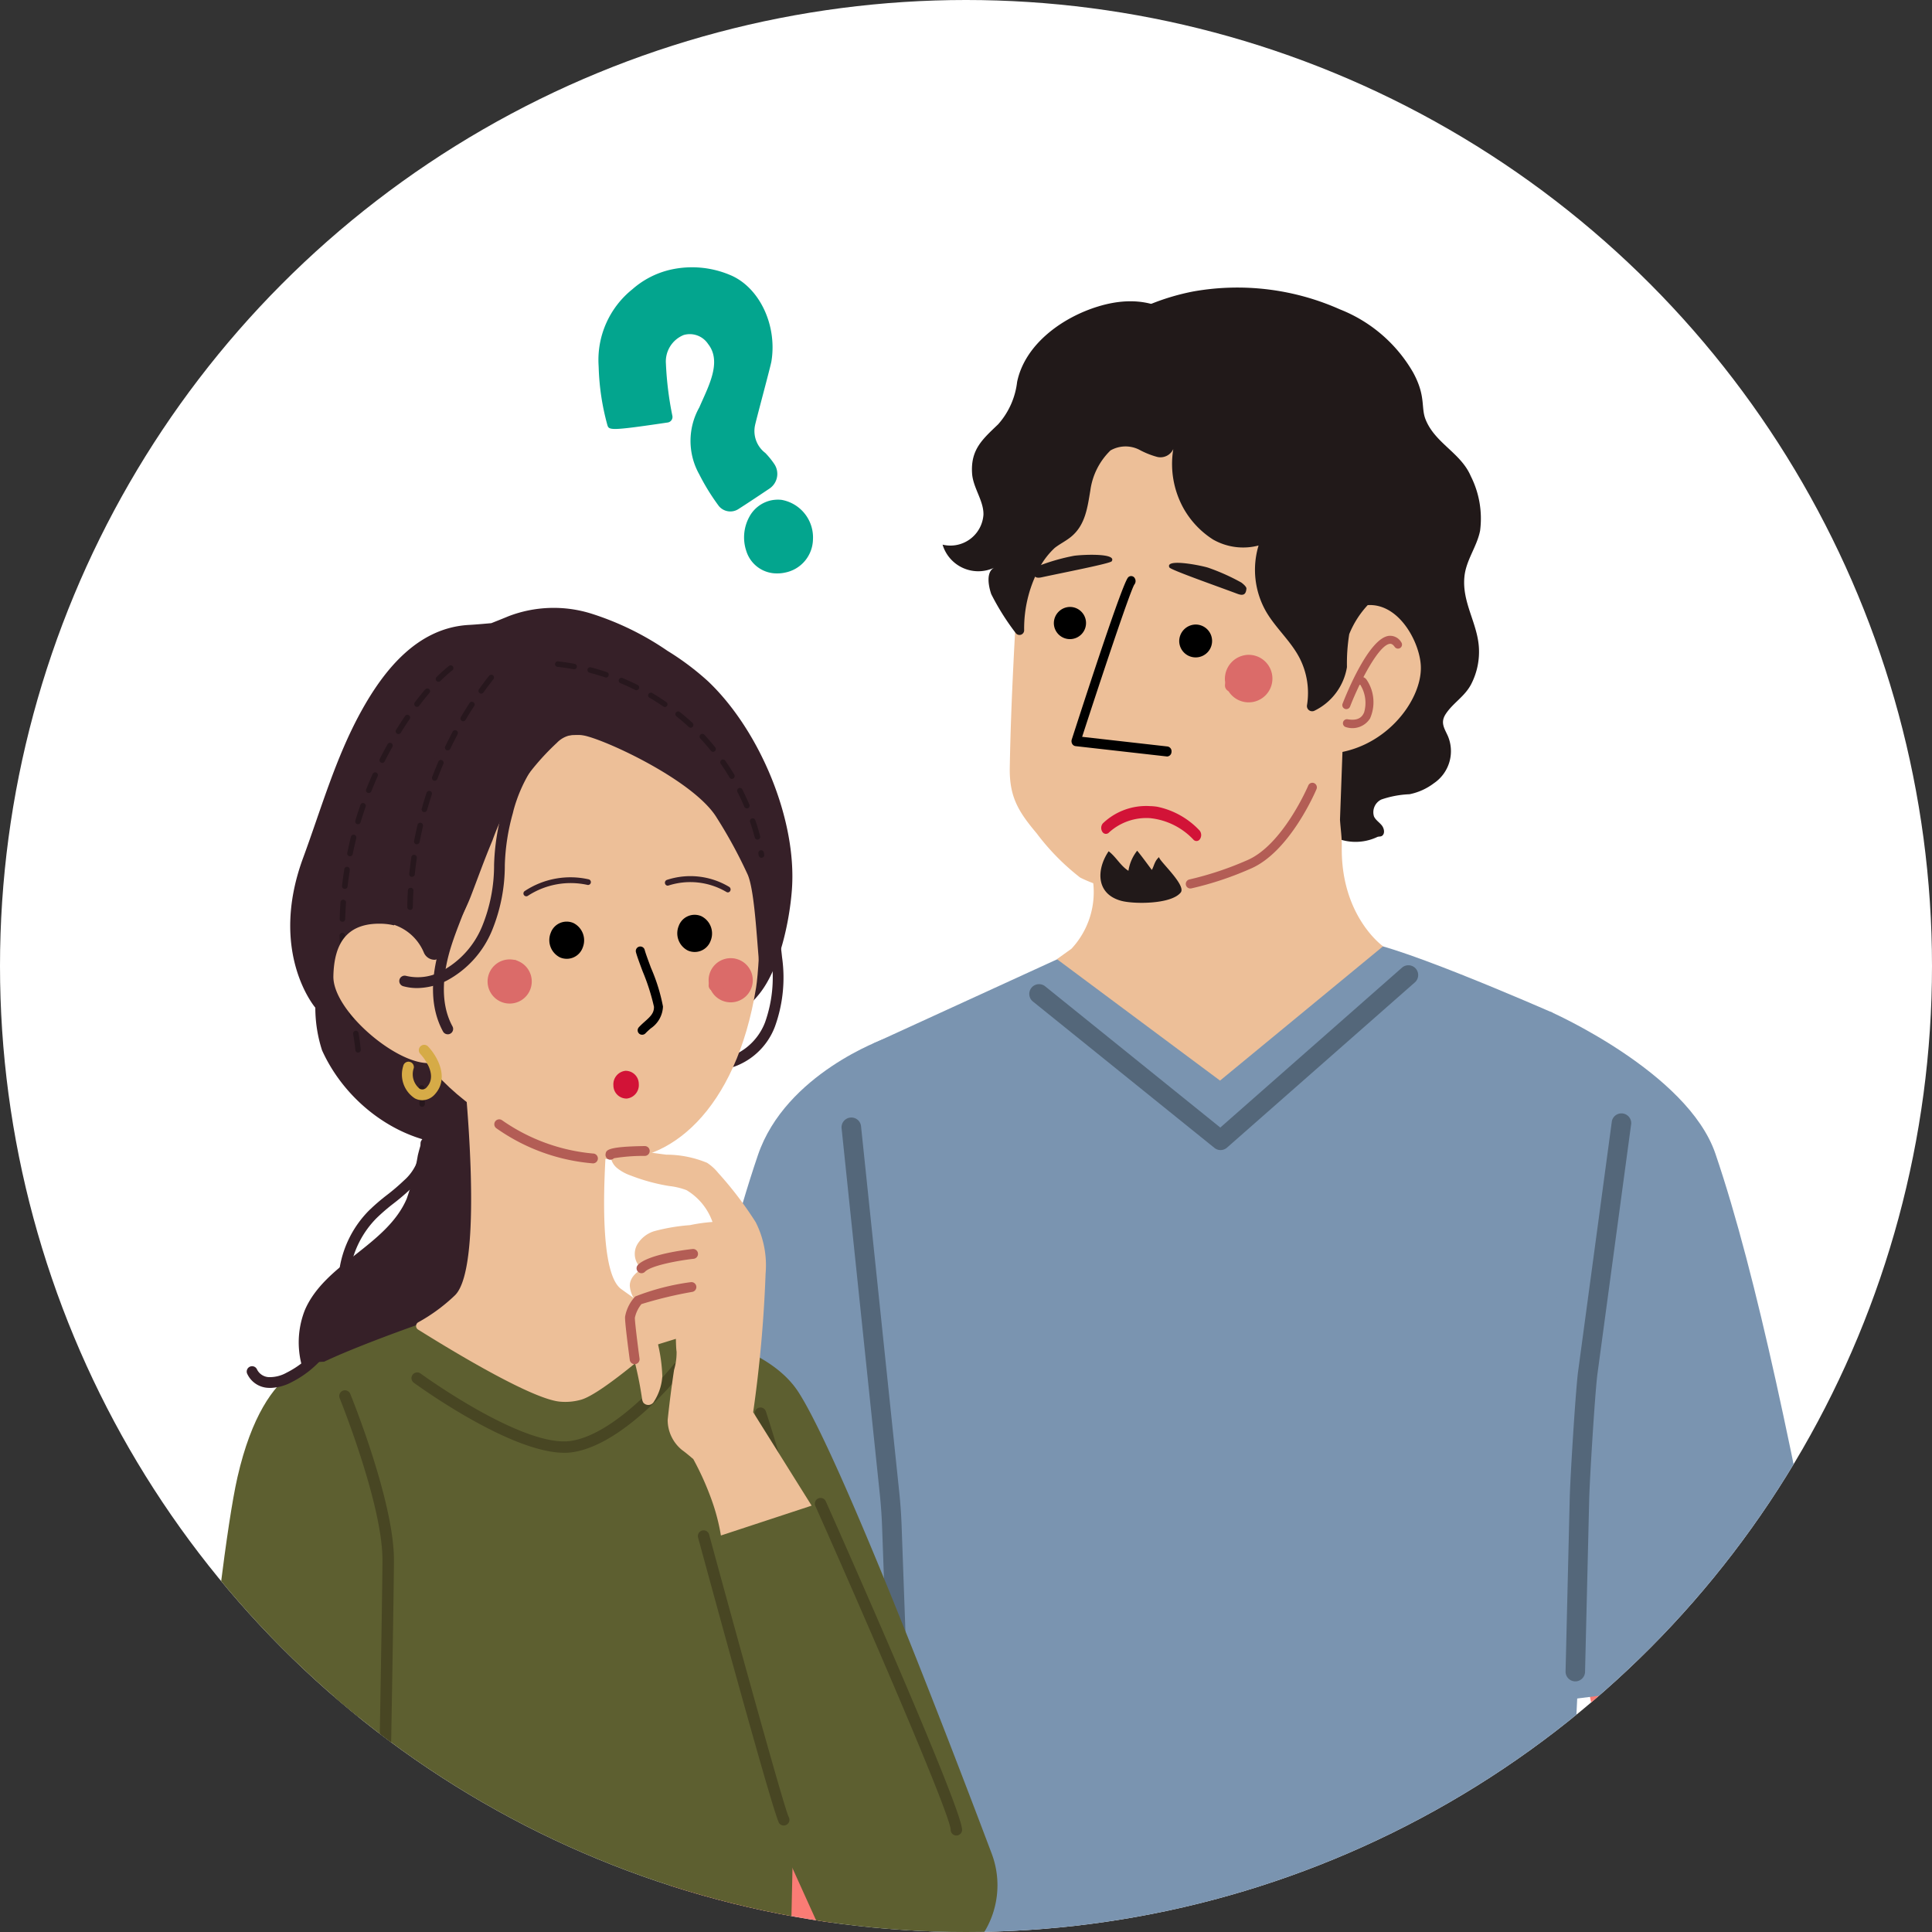 <svg xmlns="http://www.w3.org/2000/svg" xmlns:xlink="http://www.w3.org/1999/xlink" width="140" height="140" viewBox="0 0 140 140">
  <rect x="0" y="0" width="140" height="140" fill="#333333" stroke="none"/>
  <defs>
    <clipPath id="clip-path">
      <circle id="楕円形_25" data-name="楕円形 25" cx="70" cy="70" r="70" transform="translate(0 0.477)" fill="#f7f3e5"/>
    </clipPath>
  </defs>
  <g id="trouble_01" transform="translate(0 -0.477)">
    <circle id="楕円形_23" data-name="楕円形 23" cx="70" cy="70" r="70" transform="translate(0 0.477)" fill="#fff"/>
    <g id="マスクグループ_4" data-name="マスクグループ 4" clip-path="url(#clip-path)">
      <g id="グループ_4667" data-name="グループ 4667" transform="translate(-786.045 -468.309)">
        <g id="グループ_4661" data-name="グループ 4661" transform="translate(799.211 489.625)">
          <g id="グループ_4660" data-name="グループ 4660">
            <g id="グループ_4656" data-name="グループ 4656" transform="translate(33.256)">
              <g id="グループ_4655" data-name="グループ 4655">
                <path id="パス_71365" data-name="パス 71365" d="M1007.1,686.551c.925,11.194,1.6,20.143,1.6,20.143l-11.763.005-3.942-18.415Z" transform="translate(-924.21 -586.198)" fill="#fa7c75"/>
                <path id="パス_71366" data-name="パス 71366" d="M867.405,686.561c-.925,11.194-1.753,20.135-1.753,20.135l11.633-.042,4.226-18.359Z" transform="translate(-863.923 -586.203)" fill="#fa7c75"/>
                <path id="パス_71367" data-name="パス 71367" d="M931.711,518.677c-.625-2.945-2.686-5.251-4.359-7.623-.544-.77-.936-1.633-1.439-2.438a9.237,9.237,0,0,1-1.208-2.41,6.619,6.619,0,0,1-.19-1.949,9.235,9.235,0,0,1,1.105-4.232,6.464,6.464,0,0,1,3.168-2.874,16.743,16.743,0,0,1,3.058-.9,18.25,18.25,0,0,1,10.615,1.3,10.6,10.6,0,0,1,5.3,4.563c.942,1.72.562,2.521.9,3.393.682,1.745,2.562,2.43,3.285,4.133a6.814,6.814,0,0,1,.673,3.951c-.234,1.174-1.018,2.126-1.136,3.337-.18,1.841.916,3.31,1.046,5.069a5.132,5.132,0,0,1-.554,2.71c-.465.9-1.315,1.355-1.847,2.166-.4.617-.108,1.015.148,1.577a2.806,2.806,0,0,1-1,3.436,4.339,4.339,0,0,1-1.77.8,7.129,7.129,0,0,0-2.04.382,1.02,1.02,0,0,0-.535,1.229c.121.262.381.42.561.642s.252.608.016.766c-.1.064-.223.034-.33.075a3.684,3.684,0,0,1-4.014-.558c-.6-.641-.89-2.022-1.419-2.724-2.019-2.679-7.233-1.206-8.411-4.834a6.261,6.261,0,0,1,.128-3.148A14.459,14.459,0,0,0,931.711,518.677Z" transform="translate(-891.788 -495.972)" fill="#211919"/>
                <path id="パス_71368" data-name="パス 71368" d="M947.534,597.845s-2.879,56.376-3.009,61.254l-47.64-.041-2.547-65.641,14.97-6.856,20.182-.429c1.031-.706,14.1,5.041,14.1,5.041Z" transform="translate(-877.504 -538.628)" fill="#7a94b0"/>
                <path id="パス_71369" data-name="パス 71369" d="M881.78,647.236l.1-13.759s-1.768-26.5-1.859-34.114c0,0-7.139,2.514-9.151,8.417-3.051,8.947-5.776,22.57-8.5,37.1Z" transform="translate(-862.368 -544.921)" fill="#7a94b0"/>
                <path id="パス_71370" data-name="パス 71370" d="M989.371,645.41l-.831-13.7s-1.063-28.468-.972-36.079c0,0,9.939,4.377,11.952,10.28,3.051,8.947,5.806,22.672,8.531,37.2Z" transform="translate(-921.639 -543.154)" fill="#7a94b0"/>
                <path id="パス_71371" data-name="パス 71371" d="M931.746,510.305c-2.045-1.317-3.942-2.942-6.212-3.848a9.884,9.884,0,0,0-8.348.474,5.445,5.445,0,0,0-1.9,1.963,11.177,11.177,0,0,0-1.048,4.916c-.261,4.77-.589,9.537-.818,14.308-.119,2.419-.21,4.839-.253,7.26-.038,2.123.612,3.187,1.952,4.78a16.886,16.886,0,0,0,3.149,3.2,9.245,9.245,0,0,0,4.379.974,7.976,7.976,0,0,0,3.661-.943c.972-.443,1.952-.7,2.913-1.127a14.979,14.979,0,0,0,3.956-2.523c2.925-2.659,4.108-6.581,4.54-10.456.392-3.507.565-6.685.626-9.317Z" transform="translate(-886.417 -500.606)" fill="#edbf98"/>
                <path id="パス_71372" data-name="パス 71372" d="M956.583,540.512c3.385-2.607,5.759,1.4,5.855,3.559.119,2.535-2.74,6.309-7.019,6.38a2.8,2.8,0,0,1-1.1-.206Z" transform="translate(-905.902 -516.655)" fill="#edbf98"/>
                <path id="パス_71373" data-name="パス 71373" d="M935.917,513.439a8.376,8.376,0,0,0-2.566-4.247,9.439,9.439,0,0,1-1.182-1.077,9.13,9.13,0,0,1-1.245-3.441,7.02,7.02,0,0,0-2.762-4.031,4.415,4.415,0,0,0-4.654-.19,1.329,1.329,0,0,1-.481.232c-.412.062-.737-.329-1.006-.655-1.761-2.144-4.158-2.6-6.779-1.813s-5.353,2.74-5.92,5.485a5.588,5.588,0,0,1-1.374,3.068c-1.116,1.073-2.005,1.812-1.889,3.564.068,1.037.853,1.985.823,2.991a2.4,2.4,0,0,1-2.961,2.166,2.7,2.7,0,0,0,3.779,1.651c-.631.28-.479,1.264-.254,1.932a17.763,17.763,0,0,0,1.776,2.824.338.338,0,0,0,.61-.19,9.256,9.256,0,0,1,1.278-4.838,5.606,5.606,0,0,1,.938-1.143c.385-.3.834-.511,1.208-.826,1.012-.848,1.164-2.1,1.372-3.336a4.97,4.97,0,0,1,1.459-2.9,2.2,2.2,0,0,1,2.077-.058,6.052,6.052,0,0,0,1.309.527,1.022,1.022,0,0,0,1.167-.573,6.628,6.628,0,0,0,.729,4.276,6.4,6.4,0,0,0,2.15,2.282,4.4,4.4,0,0,0,3.3.434,6.1,6.1,0,0,0,.517,4.741c.693,1.218,1.8,2.154,2.448,3.4a5.546,5.546,0,0,1,.545,3.426.378.378,0,0,0,.551.4,4.284,4.284,0,0,0,2.343-3.155,13.37,13.37,0,0,1,.166-2.391,6.855,6.855,0,0,1,1.365-2.13,7.533,7.533,0,0,0,1.111-2.665A6.762,6.762,0,0,0,935.917,513.439Z" transform="translate(-882.04 -496.863)" fill="#211919"/>
                <path id="パス_71374" data-name="パス 71374" d="M921.892,562.106l.387,5.18v.015a6.018,6.018,0,0,1-1.568,4.838l-1.053.755,11.819,8.8,11.813-9.732s-3.075-2.166-2.991-7.232c.01-.669-.087-1.27-.13-1.939l.26-7.128Z" transform="translate(-889.49 -524.229)" fill="#edbf98"/>
                <path id="パス_71375" data-name="パス 71375" d="M942.775,548.313a1.722,1.722,0,1,0,1.7-1.8A1.742,1.742,0,0,0,942.775,548.313Z" transform="translate(-900.435 -519.901)" fill="#db6b69"/>
                <path id="パス_71376" data-name="パス 71376" d="M944.726,549.89a.319.319,0,0,0,.225-.093c.272-.264,1.144-1.161.944-1.618a.548.548,0,0,0-.321-.3c-.388-.143-.968.076-1.724.449l-.118.057-.079.037c.013-.021.029-.041.044-.063l.107-.156c.2-.3.618-.914.916-.9a.338.338,0,0,0,.015-.676c-.64-.006-1.142.71-1.47,1.187l-.1.148c-.265.374-.53.8-.284,1.108s.708.13,1.124-.064c.029-.014.076-.038.133-.064a4.9,4.9,0,0,1,1.015-.411,7.009,7.009,0,0,1-.654.777.345.345,0,0,0-.014.479A.325.325,0,0,0,944.726,549.89Z" transform="translate(-900.439 -519.953)" fill="#db6b69"/>
                <path id="パス_71377" data-name="パス 71377" d="M937.751,571.773l.02,0a23.332,23.332,0,0,0,4.258-1.407c2.865-1.174,4.755-5.6,4.834-5.787a.336.336,0,0,0-.169-.437.321.321,0,0,0-.427.173c-.018.044-1.864,4.362-4.478,5.434a23.428,23.428,0,0,1-4.128,1.37.331.331,0,0,0-.264.383A.326.326,0,0,0,937.751,571.773Z" transform="translate(-897.887 -528.231)" fill="#b35d55"/>
                <path id="パス_71378" data-name="パス 71378" d="M929.912,573.923c-.178.137,1.986,2.025,1.553,2.573-.682.862-3.385.85-4.3.607-1.871-.5-1.806-2.3-.924-3.594.543.409.849,1.044,1.435,1.416a3.081,3.081,0,0,1,.633-1.457c.368.445.715.934,1.062,1.393C929.541,574.566,929.576,574.183,929.912,573.923Z" transform="translate(-892.327 -532.662)" fill="#211919"/>
                <path id="パス_71379" data-name="パス 71379" d="M919.235,541.125a1.166,1.166,0,1,0,1.165-1.2A1.181,1.181,0,0,0,919.235,541.125Z" transform="translate(-889.291 -516.783)"/>
                <path id="パス_71380" data-name="パス 71380" d="M936.487,543.565a1.191,1.191,0,1,0,1.19-1.223A1.207,1.207,0,0,0,936.487,543.565Z" transform="translate(-897.458 -517.925)"/>
                <path id="パス_71381" data-name="パス 71381" d="M928.591,548.753a.337.337,0,0,0,.321-.326.35.35,0,0,0-.289-.4l-6.186-.7c1.351-4.167,3.45-10.473,3.778-11.028a.4.4,0,0,0,.037-.463.3.3,0,0,0-.451-.092c-.1.079-.412.316-4.115,11.774a.4.4,0,0,0,.029.316.324.324,0,0,0,.242.167l6.6.747Z" transform="translate(-890.443 -514.773)"/>
                <path id="パス_71382" data-name="パス 71382" d="M935.109,534.185c-.328-.654,2.134-.18,2.779.008a15.117,15.117,0,0,1,2.436,1.088c.379.285.367.42.367.42-.026.448-.229.552-.64.4C938.537,535.533,935.2,534.363,935.109,534.185Z" transform="translate(-896.792 -513.905)" fill="#211919"/>
                <path id="パス_71383" data-name="パス 71383" d="M922.1,533.217c.4-.6-2.065-.489-2.721-.4a14.639,14.639,0,0,0-2.524.716c-.408.225-.413.361-.413.361-.033.445.154.577.575.485C918.568,534.044,921.989,533.38,922.1,533.217Z" transform="translate(-887.965 -513.383)" fill="#211919"/>
                <path id="パス_71384" data-name="パス 71384" d="M929.738,602.61a.7.7,0,0,1-.444-.157l-13.127-10.585a.708.708,0,1,1,.889-1.1l12.662,10.211,13.182-11.6a.709.709,0,0,1,.936,1.064l-13.63,11.989A.71.71,0,0,1,929.738,602.61Z" transform="translate(-887.713 -540.111)" fill="#54677a"/>
                <path id="パス_71385" data-name="パス 71385" d="M990.361,650.725h-.017a.708.708,0,0,1-.691-.725l.3-12.5c.036-1.52.41-7.61.6-9.173l2.457-18.207a.709.709,0,0,1,1.4.19l-2.456,18.2c-.18,1.484-.554,7.566-.589,9.026l-.3,12.5A.708.708,0,0,1,990.361,650.725Z" transform="translate(-922.628 -549.725)" fill="#54677a"/>
                <path id="パス_71386" data-name="パス 71386" d="M894.037,650.863a.708.708,0,0,1-.708-.682l-.373-10.321c-.028-.795-.085-1.6-.167-2.394l-2.768-26.5a.708.708,0,0,1,.631-.778.7.7,0,0,1,.778.631l2.768,26.5c.086.826.145,1.664.174,2.49l.373,10.32a.709.709,0,0,1-.682.734Z" transform="translate(-875.458 -550.042)" fill="#54677a"/>
              </g>
              <path id="パス_71387" data-name="パス 71387" d="M959.161,549.2a.259.259,0,0,1-.044-.013.291.291,0,0,1-.165-.377c.308-.789,1.915-4.737,3.349-4.912a.932.932,0,0,1,.9.46.291.291,0,1,1-.475.336c-.17-.241-.3-.224-.355-.218-.8.1-2.164,2.717-2.877,4.546A.291.291,0,0,1,959.161,549.2Z" transform="translate(-908.085 -518.66)" fill="#b35d55"/>
              <path id="パス_71388" data-name="パス 71388" d="M959.245,553.173a.291.291,0,0,1,.112-.571c.636.108,1.029-.062,1.2-.521a2.475,2.475,0,0,0-.285-1.981.291.291,0,0,1-.094-.57.52.52,0,0,1,.578.242,2.916,2.916,0,0,1,.225,2.769,1.514,1.514,0,0,1-1.725.636Z" transform="translate(-908.124 -521.319)" fill="#b35d55"/>
              <path id="パス_71389" data-name="パス 71389" d="M1019.271,673.929l-5.968.942.628,3.612,5.968-.942Z" transform="translate(-933.826 -580.223)" fill="#211919"/>
            </g>
            <g id="グループ_4659" data-name="グループ 4659" transform="translate(0 23.212)">
              <path id="パス_71390" data-name="パス 71390" d="M872.848,585.784a.389.389,0,0,1-.027-.777,4.25,4.25,0,0,0,3.339-2.679,9.74,9.74,0,0,0,.458-4.665,24,24,0,0,0-1.959-7.368c-.07-.157-.142-.315-.215-.474a8.2,8.2,0,0,1-1.01-3.536.39.39,0,0,1,.389-.381h.008a.39.39,0,0,1,.381.4,7.618,7.618,0,0,0,.939,3.2c.073.161.146.321.218.48a24.794,24.794,0,0,1,2.023,7.607,10.456,10.456,0,0,1-.516,5.046,4.94,4.94,0,0,1-4,3.151Z" transform="translate(-833.889 -552.292)" fill="#362028"/>
              <path id="パス_71391" data-name="パス 71391" d="M826.194,630.8a6.155,6.155,0,0,1-3.24.761,7.47,7.47,0,0,1-2.145-.475,8.76,8.76,0,0,1-4.555-3.606,6.381,6.381,0,0,1-.5-5.684c1.456-3.382,5.92-4.676,7.377-8.058a18.938,18.938,0,0,0,.806-3.141,13.244,13.244,0,0,1,.928-2.624c.614-1.286,1.626-2.589,3.045-2.716,1.7-.152,2.507,1.48,3.225,2.722a5.641,5.641,0,0,1,.736,4.727c-.323.919-.9,1.731-1.251,2.638a11.677,11.677,0,0,0-.614,3.31,12.216,12.216,0,0,0,.1,3.847,8.105,8.105,0,0,1-1.794,6.562A7.123,7.123,0,0,1,826.194,630.8Z" transform="translate(-806.828 -570.916)" fill="#362028"/>
              <g id="グループ_4658" data-name="グループ 4658">
                <g id="グループ_4657" data-name="グループ 4657">
                  <path id="パス_71392" data-name="パス 71392" d="M869.052,640.032s5.447.845,7.6,4.179c3.049,4.726,10.989,25.447,14.005,33.443a6.5,6.5,0,0,1-.707,5.947l-1.139,1.676-9.589.055s-10.832-23.836-10.832-24.31S869.052,640.032,869.052,640.032Z" transform="translate(-831.961 -587.386)" fill="#5d5f30"/>
                  <path id="パス_71393" data-name="パス 71393" d="M842.493,638.694s3.324.949,3.324,1.234c0,1.045,5.983,16.905,5.888,19.565s-.57,25.073-.57,25.073l-33.431-.095s.765-33.652.285-35.33a37.7,37.7,0,0,0-2.28-6.743c-.392-.783,8.833-3.989,8.833-3.989Z" transform="translate(-807.016 -586.618)" fill="#5d5f30"/>
                  <path id="パス_71394" data-name="パス 71394" d="M837.808,574.8q2.16-1.38,4.406-2.619c2.078-1.147,4.4-2.265,5.923-4.151,1.472-1.823,2.189-5.229,2.365-7.533.391-5.108-2.352-11.591-6.067-15.12a19.505,19.505,0,0,0-2.95-2.215,20.849,20.849,0,0,0-5.5-2.69,9.143,9.143,0,0,0-6.021.186c-.411.174-1.241.5-1.241.5s-1.073.1-1.613.128c-3.73.2-6.166,3.26-7.832,6.287-1.837,3.338-2.882,7.033-4.195,10.6-2.528,6.866.886,10.849.886,10.849a10.081,10.081,0,0,0,.488,3.089c2.208,4.9,8.025,8.309,13.26,6.236.763-.3,1.48-.728,2.265-.971.7-.216,1.44-.164,2.127-.389A17.784,17.784,0,0,0,837.808,574.8Z" transform="translate(-806.286 -540.053)" fill="#362028"/>
                  <path id="パス_71395" data-name="パス 71395" d="M822.282,576.018a.2.2,0,0,1-.2-.179c-.035-.362-.085-.743-.16-1.171v-.031a.192.192,0,0,1,.163-.2.2.2,0,0,1,.23.156l0,0v.02c.074.432.124.82.159,1.182a.188.188,0,0,1-.043.144.194.194,0,0,1-.136.074Zm-.381-2.361a.2.2,0,0,1-.2-.16c-.027-.14-.054-.276-.085-.416-.051-.252-.1-.506-.152-.758a.118.118,0,0,1,0-.038.2.2,0,0,1,.393-.039c.055.268.109.54.167.8.023.125.046.245.074.366a.205.205,0,0,1-.155.237A.123.123,0,0,1,821.9,573.657Zm-.451-2.35h0a.2.2,0,0,1-.2-.171c-.062-.393-.116-.8-.159-1.194v-.019a.189.189,0,0,1,.175-.2.2.2,0,0,1,.222.175c.043.393.093.786.155,1.178a.2.2,0,0,1-.167.225A.071.071,0,0,1,821.449,571.308Zm-.264-2.38a.2.2,0,0,1-.2-.187c-.023-.4-.043-.809-.047-1.2a.2.2,0,0,1,.055-.144.191.191,0,0,1,.14-.058h0a.2.2,0,0,1,.2.194c.008.389.023.789.051,1.186a.211.211,0,0,1-.051.144.209.209,0,0,1-.136.066Zm-.043-2.392h-.007a.187.187,0,0,1-.136-.062.212.212,0,0,1-.054-.14c.012-.4.031-.805.058-1.205a.2.2,0,0,1,.4.019v.007c-.027.4-.047.8-.058,1.186A.2.2,0,0,1,821.142,566.536Zm.171-2.384a.053.053,0,0,1-.023,0,.2.2,0,0,1-.175-.218c.047-.4.1-.8.163-1.194a.2.2,0,0,1,.4.031.086.086,0,0,1,0,.031c-.062.389-.117.786-.159,1.175A.2.2,0,0,1,821.313,564.152Zm.378-2.365a.126.126,0,0,1-.039,0,.185.185,0,0,1-.129-.086.2.2,0,0,1-.027-.147c.077-.389.167-.786.264-1.175a.2.2,0,0,1,.245-.144.193.193,0,0,1,.148.191.251.251,0,0,1,0,.051c-.1.377-.183.766-.265,1.155A.2.2,0,0,1,821.691,561.788Zm.579-2.318a.215.215,0,0,1-.054-.008.2.2,0,0,1-.136-.248c.116-.389.241-.774.369-1.147a.2.2,0,0,1,.253-.124.207.207,0,0,1,.136.186.209.209,0,0,1-.012.066c-.128.373-.253.755-.366,1.132A.2.2,0,0,1,822.27,559.47Zm.782-2.263a.239.239,0,0,1-.074-.012.186.186,0,0,1-.109-.108.183.183,0,0,1,0-.152c.152-.377.307-.751.466-1.108l0,0a.2.2,0,0,1,.261-.1.2.2,0,0,1,.121.183.179.179,0,0,1-.02.078c-.16.362-.315.731-.459,1.1A.2.2,0,0,1,823.052,557.206Zm.976-2.182a.18.18,0,0,1-.089-.024.2.2,0,0,1-.1-.113.213.213,0,0,1,.012-.155c.183-.358.37-.716.568-1.062a.2.2,0,0,1,.268-.078.185.185,0,0,1,.1.175.217.217,0,0,1-.023.1c-.191.338-.378.692-.557,1.046A.2.2,0,0,1,824.028,555.025Zm1.166-2.089a.205.205,0,0,1-.1-.031.2.2,0,0,1-.062-.272c.206-.334.428-.673.657-1.011l0,0a.2.2,0,0,1,.362.117.186.186,0,0,1-.035.113c-.225.327-.443.661-.65,1A.2.2,0,0,1,825.194,552.936Zm1.354-1.971a.2.2,0,0,1-.121-.043.2.2,0,0,1-.039-.28l.054-.07c.245-.319.474-.607.7-.871a.206.206,0,0,1,.284-.023.194.194,0,0,1,.019.28c-.222.264-.447.544-.684.856l-.054.07A.2.2,0,0,1,826.548,550.965Zm1.556-1.817a.217.217,0,0,1-.14-.058.2.2,0,0,1-.058-.144.2.2,0,0,1,.058-.14,10.918,10.918,0,0,1,.906-.812s0,0,0,0a.206.206,0,0,1,.276.035.2.2,0,0,1-.031.28,11.16,11.16,0,0,0-.875.786A.2.2,0,0,1,828.1,549.148Z" transform="translate(-809.498 -543.792)" fill="#27171d"/>
                  <path id="パス_71396" data-name="パス 71396" d="M843.412,627.1a4.2,4.2,0,0,1-1.531.137c-2.263-.22-8.912-4.378-10.267-5.22a.309.309,0,0,1-.007-.521,12.728,12.728,0,0,0,2.667-1.955c2.247-2.155.6-16.827.6-16.827l5.8.92v.027l0-.027,5.013.318s-1.7,13.446.648,15.131c2.142,1.536,3.224,2.3,3.675,2.611a.3.3,0,0,1,.058.438C849.177,622.917,844.934,626.685,843.412,627.1Z" transform="translate(-814.482 -569.72)" fill="#edbf98"/>
                  <path id="パス_71397" data-name="パス 71397" d="M809.586,643.806s-4.284-.614-6.335,8.361c-1.52,6.648-4.04,34.856-4.04,34.856h11.828l1.8-32.2Z" transform="translate(-799.211 -589.169)" fill="#5d5f30"/>
                  <path id="パス_71398" data-name="パス 71398" d="M827.9,573.954c-.169,7.483,7.9,13.382,15.533,14.3,4.648.561,9.54-3.51,10.983-12.405.3-1.823.573-9.737,0-11.434-1.752-5.186-6.881-6.744-12.672-6.873C834.062,557.365,828.068,566.467,827.9,573.954Z" transform="translate(-812.793 -548.332)" fill="#edbf98"/>
                  <path id="パス_71399" data-name="パス 71399" d="M820.085,587.311c-.056,2.432,4.369,6.242,6.805,6.3s.911-3.163.965-5.6a4.4,4.4,0,0,0-4.306-4.5C821.113,583.456,820.138,584.868,820.085,587.311Z" transform="translate(-809.093 -560.627)" fill="#edbf98"/>
                  <path id="パス_71400" data-name="パス 71400" d="M826.917,561.468c-.065.179-.136.355-.215.527a4.039,4.039,0,0,0-.6,2.437,1.508,1.508,0,0,0,.471,1.056,2.324,2.324,0,0,0,.734.307,3.568,3.568,0,0,1,2.179,2.031.851.851,0,0,0,.794.509c.36-.052.566-.427.716-.758.6-1.325,1.373-2.509,1.893-3.861s1-2.7,1.56-4.025a17.88,17.88,0,0,1,4.669-7.077,1.9,1.9,0,0,1,1.683-.568c1.072-.019,8.21,3.17,9.916,6.015a34.393,34.393,0,0,1,2.237,4.118c.554,1.311.685,5.565.891,7.01.092-.048.689-3.018.771-3.079a4.56,4.56,0,0,0,1.374-2.994c.834-5.921-3.57-11.371-7.993-14.772-1.98-1.523-4.436-2.786-6.89-2.314a6.951,6.951,0,0,1-1.075.186c-.342.011-.682-.061-1.025-.068-1.565-.036-2.937,1.339-4.227,2.073-1.6.912-2.539,2.736-3.571,4.2a29.335,29.335,0,0,0-3.47,6.319C827.408,559.622,827.237,560.584,826.917,561.468Z" transform="translate(-811.932 -542.836)" fill="#362028"/>
                  <path id="パス_71401" data-name="パス 71401" d="M867.516,583.1a1.4,1.4,0,0,0,.672,1.773,1.228,1.228,0,0,0,1.648-.721,1.4,1.4,0,0,0-.68-1.772A1.225,1.225,0,0,0,867.516,583.1Z" transform="translate(-831.503 -560.042)"/>
                  <path id="パス_71402" data-name="パス 71402" d="M849.906,584.04a1.4,1.4,0,0,0,.674,1.773,1.229,1.229,0,0,0,1.649-.721,1.4,1.4,0,0,0-.681-1.772A1.227,1.227,0,0,0,849.906,584.04Z" transform="translate(-823.166 -560.487)"/>
                  <path id="パス_71403" data-name="パス 71403" d="M862.168,593.047a.324.324,0,0,0,.237-.1c.119-.125.25-.243.38-.357a2,2,0,0,0,.891-1.589,13.126,13.126,0,0,0-.864-2.786c-.207-.554-.4-1.078-.46-1.309a.327.327,0,1,0-.634.16c.066.265.258.781.48,1.378a15.363,15.363,0,0,1,.825,2.575c.011.449-.235.692-.674,1.082-.139.123-.281.251-.418.4a.325.325,0,0,0,.013.462A.32.32,0,0,0,862.168,593.047Z" transform="translate(-828.8 -562.117)"/>
                  <path id="パス_71404" data-name="パス 71404" d="M841.308,590.018a1.6,1.6,0,1,0,1.6-1.594A1.6,1.6,0,0,0,841.308,590.018Z" transform="translate(-819.141 -562.953)" fill="#db6b69"/>
                  <path id="パス_71405" data-name="パス 71405" d="M871.724,589.849a1.6,1.6,0,1,0,1.6-1.594A1.6,1.6,0,0,0,871.724,589.849Z" transform="translate(-833.541 -562.873)" fill="#db6b69"/>
                  <path id="パス_71406" data-name="パス 71406" d="M843.35,591.474a.3.3,0,0,0,.207-.082c.408-.378,1.062-1.069.893-1.45a.5.5,0,0,0-.293-.271,2.448,2.448,0,0,0-1.613.386l-.1.046-.073.032.04-.056c.033-.042.068-.09.106-.142.19-.262.6-.814.859-.8a.308.308,0,0,0,.316-.295.3.3,0,0,0-.294-.316h-.028c-.582,0-1.043.63-1.349,1.05-.036.049-.067.094-.1.134-.251.334-.5.712-.279.995s.656.126,1.043-.041l.115-.053a4.575,4.575,0,0,1,.958-.362,6.8,6.8,0,0,1-.619.7.3.3,0,0,0,.208.529Z" transform="translate(-819.26 -563.002)" fill="#db6b69"/>
                  <path id="パス_71407" data-name="パス 71407" d="M873.511,591.3a.306.306,0,0,0,.208-.081c.255-.235,1.076-1.035.9-1.45a.5.5,0,0,0-.294-.273c-.36-.135-.9.056-1.61.385l-.1.047-.07.029.04-.054.1-.138c.188-.262.584-.8.855-.8h.017a.306.306,0,0,0,.011-.612c-.6-.021-1.067.627-1.378,1.055l-.1.13c-.252.333-.5.711-.28.995s.655.127,1.041-.041l.117-.053a4.554,4.554,0,0,1,.956-.36,6.22,6.22,0,0,1-.617.693.306.306,0,0,0-.019.432A.3.3,0,0,0,873.511,591.3Z" transform="translate(-833.54 -562.921)" fill="#db6b69"/>
                  <path id="パス_71408" data-name="パス 71408" d="M846.463,578.483a.207.207,0,0,1-.136-.375,6,6,0,0,1,4.637-.854.207.207,0,1,1-.105.4,5.675,5.675,0,0,0-4.293.792A.216.216,0,0,1,846.463,578.483Z" transform="translate(-821.476 -557.586)" fill="#362028"/>
                  <path id="パス_71409" data-name="パス 71409" d="M865.869,577.65a.2.2,0,0,1-.147-.14.216.216,0,0,1,.124-.27,5.46,5.46,0,0,1,4.528.508.221.221,0,0,1,.067.292.192.192,0,0,1-.274.072,5.159,5.159,0,0,0-4.191-.469A.189.189,0,0,1,865.869,577.65Z" transform="translate(-830.694 -557.528)" fill="#362028"/>
                  <path id="パス_71410" data-name="パス 71410" d="M849.377,613.625a14.119,14.119,0,0,1-6.982-2.534.356.356,0,0,1,.385-.6,13.627,13.627,0,0,0,6.6,2.42.357.357,0,0,1,0,.714Z" transform="translate(-819.578 -573.374)" fill="#b35d55"/>
                  <path id="パス_71411" data-name="パス 71411" d="M823.96,688.915h-.008a.414.414,0,0,1-.406-.421c0-.256.475-25.658.475-28.485,0-4.049-3.072-11.64-3.1-11.716a.414.414,0,1,1,.767-.312c.129.317,3.165,7.816,3.165,12.028,0,2.834-.47,28.243-.475,28.5A.414.414,0,0,1,823.96,688.915Z" transform="translate(-809.473 -591.027)" fill="#484623"/>
                  <path id="パス_71412" data-name="パス 71412" d="M881.2,676.9a.413.413,0,0,1-.413-.407c-.043-2.807.079-6.395.178-9.278.063-1.836.113-3.287.1-3.93-.092-3.883-2.951-12.587-2.98-12.674a.414.414,0,0,1,.786-.259c.119.362,2.927,8.91,3.022,12.914.016.668-.034,2.128-.1,3.978-.1,2.874-.221,6.45-.177,9.236a.414.414,0,0,1-.408.42Z" transform="translate(-836.542 -592.138)" fill="#484623"/>
                  <path id="パス_71413" data-name="パス 71413" d="M830.459,566.3a.2.2,0,0,1-.144-.063.193.193,0,0,1-.055-.14c0-.4.02-.8.043-1.206a.2.2,0,0,1,.4.012v.012c-.023.409-.039.809-.043,1.186A.2.2,0,0,1,830.459,566.3Zm.14-2.392h-.023a.2.2,0,0,1-.175-.218c.043-.412.094-.813.148-1.2a.2.2,0,0,1,.4.031v.027c-.058.4-.109.789-.147,1.178A.2.2,0,0,1,830.6,563.9Zm.346-2.365a.1.1,0,0,1-.035,0,.2.2,0,0,1-.16-.233c.078-.4.163-.8.253-1.178v0a.2.2,0,0,1,.393.046c0,.016,0,.035,0,.051l0,.008c-.089.377-.171.766-.245,1.151A.2.2,0,0,1,830.945,561.54Zm.552-2.33a.128.128,0,0,1-.054-.008.19.19,0,0,1-.121-.093.206.206,0,0,1-.016-.152c.109-.385.226-.77.35-1.147v0a.2.2,0,0,1,.253-.129.2.2,0,0,1,.136.194.319.319,0,0,1-.007.058c-.125.37-.241.75-.35,1.136A.2.2,0,0,1,831.5,559.211Zm.747-2.272a.231.231,0,0,1-.07-.011.2.2,0,0,1-.109-.105.205.205,0,0,1-.007-.152c.144-.378.3-.751.451-1.12a.2.2,0,0,1,.261-.1.2.2,0,0,1,.121.186.169.169,0,0,1-.015.074q-.234.549-.443,1.1A.2.2,0,0,1,832.244,556.939Zm.941-2.2a.16.16,0,0,1-.085-.019.193.193,0,0,1-.1-.113.186.186,0,0,1,.008-.152c.167-.35.35-.712.54-1.073a.205.205,0,0,1,.272-.086.2.2,0,0,1,.105.175.229.229,0,0,1-.02.089s0,0,0,.008,0,0,0,.008c-.186.35-.365.7-.533,1.05A.193.193,0,0,1,833.185,554.738Zm1.124-2.108a.191.191,0,0,1-.1-.031.2.2,0,0,1-.07-.272c.2-.342.416-.685.634-1.023a.2.2,0,0,1,.276-.058.2.2,0,0,1,.093.163.2.2,0,0,1-.035.113c-.21.323-.42.665-.626,1.007A.2.2,0,0,1,834.309,552.63Zm1.307-2.007a.183.183,0,0,1-.117-.039.192.192,0,0,1-.082-.128.2.2,0,0,1,.035-.147c.234-.327.479-.654.724-.965a.2.2,0,1,1,.315.245c-.245.315-.486.634-.715.953A.2.2,0,0,1,835.616,550.623Z" transform="translate(-813.911 -544.416)" fill="#27171d"/>
                  <path id="パス_71414" data-name="パス 71414" d="M832.085,607.3h-.008a.2.2,0,0,1-.194-.2c0-.074,0-.171,0-.272,0-.292-.012-.583-.039-.871a.2.2,0,0,1,.4-.039c.027.307.039.61.039.91v.28A.2.2,0,0,1,832.085,607.3Z" transform="translate(-814.661 -571.149)" fill="#27171d"/>
                  <path id="パス_71415" data-name="パス 71415" d="M865.546,561.643a.2.2,0,0,1-.195-.167c-.012-.047-.019-.1-.027-.144a.153.153,0,0,1,0-.043.2.2,0,0,1,.163-.191.205.205,0,0,1,.234.16c0,.027.007.051.012.074a.5.5,0,0,0,.016.077.2.2,0,0,1-.164.23A.113.113,0,0,1,865.546,561.643Zm-.288-1.318a.2.2,0,0,1-.194-.148c-.1-.373-.21-.755-.339-1.132a.194.194,0,0,1-.012-.066.208.208,0,0,1,.136-.186.2.2,0,0,1,.253.124c.132.385.249.774.35,1.159a.194.194,0,0,1-.195.249Zm-.77-2.264a.2.2,0,0,1-.183-.121c-.156-.369-.323-.731-.5-1.073v0a.2.2,0,0,1-.019-.082.208.208,0,0,1,.109-.183.2.2,0,0,1,.269.09c.179.358.35.727.51,1.1a.2.2,0,0,1-.109.26A.17.17,0,0,1,864.488,558.062Zm-1.077-2.131a.2.2,0,0,1-.171-.1c-.2-.339-.416-.673-.642-1a.21.21,0,0,1-.035-.108.2.2,0,0,1,.085-.167.2.2,0,0,1,.276.051c.225.323.447.665.657,1.015a.2.2,0,0,1-.171.3Zm-1.365-1.964a.2.2,0,0,1-.156-.074c-.241-.3-.5-.6-.774-.895a.213.213,0,0,1-.054-.132.188.188,0,0,1,.066-.148.2.2,0,0,1,.276,0l0,0,.012.012c.264.284.529.591.781.906a.185.185,0,0,1,.043.144.191.191,0,0,1-.074.136A.2.2,0,0,1,862.046,553.966Zm-1.63-1.75a.2.2,0,0,1-.136-.054c-.28-.261-.583-.521-.894-.77a.2.2,0,0,1-.074-.156.208.208,0,0,1,.043-.124.2.2,0,0,1,.28-.031c.323.256.63.521.918.789a.189.189,0,0,1,.062.14.2.2,0,0,1-.05.144A.213.213,0,0,1,860.416,552.216Zm-1.867-1.5a.2.2,0,0,1-.113-.035c-.323-.222-.658-.435-1-.638a.2.2,0,0,1-.1-.167.23.23,0,0,1,.027-.1.2.2,0,0,1,.272-.07h0l.012.008c.342.2.68.42,1.007.646a.206.206,0,0,1,.082.128.216.216,0,0,1-.031.147A.2.2,0,0,1,858.55,550.719Zm-2.057-1.217a.249.249,0,0,1-.09-.019c-.346-.175-.708-.342-1.074-.494a.2.2,0,0,1-.124-.183.274.274,0,0,1,.016-.078.208.208,0,0,1,.26-.108c.366.155.739.323,1.1.506a.2.2,0,0,1-.09.377Zm-2.205-.918a.175.175,0,0,1-.062-.012c-.373-.124-.755-.238-1.136-.339a.2.2,0,0,1-.148-.191.189.189,0,0,1,0-.051.2.2,0,0,1,.245-.144c.393.1.782.218,1.159.346a.2.2,0,0,1,.117.1.188.188,0,0,1,.007.152A.2.2,0,0,1,854.287,548.584Zm-2.314-.6h-.035c-.385-.074-.778-.132-1.171-.175a.192.192,0,0,1-.136-.074.189.189,0,0,1-.039-.144.2.2,0,0,1,.218-.179c.4.047.8.105,1.2.179a.2.2,0,0,1,.16.23A.193.193,0,0,1,851.973,547.981Z" transform="translate(-823.536 -543.535)" fill="#27171d"/>
                  <path id="パス_71416" data-name="パス 71416" d="M841.916,650.429c-3.921,0-10.6-4.854-10.9-5.071a.414.414,0,1,1,.489-.668c.074.054,7.428,5.4,10.886,4.879s7.4-5.484,7.443-5.534a.414.414,0,1,1,.651.511c-.169.215-4.181,5.273-7.971,5.842A4.063,4.063,0,0,1,841.916,650.429Z" transform="translate(-814.188 -589.206)" fill="#484623"/>
                  <path id="パス_71417" data-name="パス 71417" d="M871.031,665.376l6.542-2.676,11.005,26.688-8.06,2.756Z" transform="translate(-833.213 -598.118)" fill="#5d5f30"/>
                </g>
              </g>
              <path id="パス_71418" data-name="パス 71418" d="M830.445,575.093a3.729,3.729,0,0,1-1.007-.135.389.389,0,0,1,.211-.749,3.643,3.643,0,0,0,2.6-.353,6.467,6.467,0,0,0,2.913-3.247,11.688,11.688,0,0,0,.862-4.457,16.341,16.341,0,0,1,.6-3.916l.05-.205a11.669,11.669,0,0,1,3.2-5.392c1.054-1.017,3.573-.827,4.688-.5a.389.389,0,1,1-.22.746c-1.126-.331-3.216-.373-3.928.313a10.85,10.85,0,0,0-2.98,5.013l-.049.205a15.535,15.535,0,0,0-.583,3.753,12.422,12.422,0,0,1-.927,4.751,7.245,7.245,0,0,1-3.275,3.63A4.824,4.824,0,0,1,830.445,575.093Z" transform="translate(-813.387 -547.545)" fill="#362028"/>
              <path id="パス_71419" data-name="パス 71419" d="M834.865,587.235a.388.388,0,0,1-.342-.2c-.912-1.674-.965-3.824-.156-6.393.248-.788.552-1.565.847-2.318a22.565,22.565,0,0,0,1.171-3.561.389.389,0,0,1,.761.158,23.079,23.079,0,0,1-1.208,3.687c-.29.74-.589,1.505-.829,2.268-.51,1.621-.908,3.942.1,5.786a.389.389,0,0,1-.341.575Z" transform="translate(-815.586 -556.338)" fill="#362028"/>
              <path id="パス_71420" data-name="パス 71420" d="M809.886,631.114c-.052,0-.1,0-.157-.005a1.755,1.755,0,0,1-1.545-1.044.389.389,0,0,1,.725-.282,1.007,1.007,0,0,0,.874.55,2.5,2.5,0,0,0,1.268-.325,6.621,6.621,0,0,0,3.539-4.669,13.568,13.568,0,0,0,.159-1.491,14.854,14.854,0,0,1,.156-1.5A7.7,7.7,0,0,1,817,618.276a14.822,14.822,0,0,1,1.336-1.153,14.8,14.8,0,0,0,1.214-1.039,3.513,3.513,0,0,0,1.207-2.649.389.389,0,0,1,.774-.082,4.26,4.26,0,0,1-1.434,3.284,15.607,15.607,0,0,1-1.277,1.095,14.056,14.056,0,0,0-1.267,1.092,6.913,6.913,0,0,0-1.881,3.654,14.038,14.038,0,0,0-.147,1.424,14.144,14.144,0,0,1-.17,1.578,7.41,7.41,0,0,1-3.961,5.227A3.493,3.493,0,0,1,809.886,631.114Z" transform="translate(-803.447 -574.591)" fill="#362028"/>
              <path id="パス_71421" data-name="パス 71421" d="M831.022,604.195a1.18,1.18,0,0,1-.533-.13,2.057,2.057,0,0,1-.848-2.348.389.389,0,1,1,.763.153,1.357,1.357,0,0,0,.434,1.5.411.411,0,0,0,.521-.13c.864-.959-.425-2.339-.48-2.4a.389.389,0,0,1,.563-.537c.642.672,1.572,2.259.5,3.455A1.231,1.231,0,0,1,831.022,604.195Z" transform="translate(-813.588 -568.521)" fill="#d6ab47"/>
              <path id="パス_71422" data-name="パス 71422" d="M866.223,642.4a14.635,14.635,0,0,0-.674-2.582,20.707,20.707,0,0,0-1.326-2.952s-.526-.456-.8-.647a2.809,2.809,0,0,1-1.058-2.191q.19-1.821.464-3.631a4.36,4.36,0,0,0,.182-1.32c-.041-.216-.051-.928-.051-.928l-1.294.4a11.722,11.722,0,0,1,.311,2.3,3.827,3.827,0,0,1-.6,1.838.469.469,0,0,1-.775.086.777.777,0,0,1-.1-.325,26.254,26.254,0,0,0-.811-3.674,1.856,1.856,0,0,1-.075-1.275c.212-.544.766-.879,1.061-1.383l-.472-.531a2.028,2.028,0,0,1-.583-1.269c-.02-.761.839-1.2.839-1.2s-.135-.209-.215-.307a1.382,1.382,0,0,1-.083-1.5,2.179,2.179,0,0,1,1.226-.961,13.882,13.882,0,0,1,2.591-.438,12.014,12.014,0,0,1,1.633-.229,4.371,4.371,0,0,0-1.882-2.306,5.1,5.1,0,0,0-1.262-.3,13.743,13.743,0,0,1-2.787-.762,3.259,3.259,0,0,1-.979-.536,1.3,1.3,0,0,1-.482-.974.559.559,0,0,1,.339-.543.765.765,0,0,1,.354.012q1.666.324,3.352.531a7.756,7.756,0,0,1,2.956.591,3.5,3.5,0,0,1,.8.727,26.25,26.25,0,0,1,2.723,3.578,6.922,6.922,0,0,1,.716,3.721,95.493,95.493,0,0,1-.9,10.047l4.236,6.77Z" transform="translate(-827.149 -575.183)" fill="#edbf98"/>
              <path id="パス_71423" data-name="パス 71423" d="M857.9,615.1a.382.382,0,0,1-.055,0,.357.357,0,0,1-.3-.407c.043-.279.084-.542,2.835-.581h.006a.356.356,0,0,1,0,.713,13.4,13.4,0,0,0-2.235.169A.359.359,0,0,1,857.9,615.1Zm.352-.3Zm0,0h0Z" transform="translate(-826.829 -575.115)" fill="#b35d55"/>
              <path id="パス_71424" data-name="パス 71424" d="M862.161,630.027a.357.357,0,0,1-.258-.6c.73-.763,3.441-1.1,3.976-1.155a.357.357,0,0,1,.078.709c-1.141.126-3.111.492-3.539.939A.358.358,0,0,1,862.161,630.027Z" transform="translate(-828.845 -581.816)" fill="#b35d55"/>
              <path id="パス_71425" data-name="パス 71425" d="M860.919,638.779a.357.357,0,0,1-.353-.309c-.088-.653-.372-2.808-.34-3.133a2.883,2.883,0,0,1,.734-1.463,17.126,17.126,0,0,1,4.018-1.038.357.357,0,0,1,.138.7,29.781,29.781,0,0,0-3.706.89,2.368,2.368,0,0,0-.474.983c-.013.2.162,1.663.337,2.966a.356.356,0,0,1-.305.4A.3.3,0,0,1,860.919,638.779Z" transform="translate(-828.096 -583.976)" fill="#b35d55"/>
              <path id="パス_71426" data-name="パス 71426" d="M876.467,688.383a.412.412,0,0,1-.323-.155c-.328-.41-3.827-13.151-5.883-20.71a.414.414,0,1,1,.8-.217c2.13,7.83,5.411,19.7,5.758,20.449a.414.414,0,0,1-.35.634Z" transform="translate(-832.841 -600.152)" fill="#484623"/>
              <path id="パス_71427" data-name="パス 71427" d="M896.594,686.983a.413.413,0,0,1-.414-.413c-.024-1.107-6.031-14.992-9.812-23.483a.414.414,0,0,1,.756-.336c1.012,2.272,9.883,22.243,9.883,23.82A.413.413,0,0,1,896.594,686.983Z" transform="translate(-840.457 -598.026)" fill="#484623"/>
            </g>
          </g>
          <path id="パス_71428" data-name="パス 71428" d="M860.459,604.7a.983.983,0,0,1-.871,1.063.951.951,0,0,1-.968-.948.983.983,0,0,1,.87-1.063A.951.951,0,0,1,860.459,604.7Z" transform="translate(-827.336 -546.996)" fill="#d21337"/>
          <path id="パス_71429" data-name="パス 71429" d="M929.823,567.377a5.833,5.833,0,0,1,3.055,1.719.521.521,0,0,1,.033.614.294.294,0,0,1-.482.043,5.017,5.017,0,0,0-3.151-1.553,4.022,4.022,0,0,0-2.959,1.036.3.3,0,0,1-.483-.041.522.522,0,0,1,.03-.612,4.535,4.535,0,0,1,3.422-1.254A3.875,3.875,0,0,1,929.823,567.377Z" transform="translate(-859.119 -529.754)" fill="#d21337"/>
        </g>
        <g id="グループ_4672" data-name="グループ 4672" transform="translate(-22.405 5.587)">
          <g id="グループ_4669" data-name="グループ 4669" transform="translate(851.819 482.567)">
            <g id="グループ_4668" data-name="グループ 4668">
              <path id="パス_71430" data-name="パス 71430" d="M862.326,500.345a.67.67,0,0,1-.876-.138,15.524,15.524,0,0,1-1.375-2.227,4.58,4.58,0,0,1,.019-4.51c.632-1.473,1.778-3.488.581-5a1.991,1.991,0,0,0-2.22-.782,2.489,2.489,0,0,0-1.558,2.424,24.046,24.046,0,0,0,.475,3.9,38.711,38.711,0,0,1-3.931.446,17.528,17.528,0,0,1-.614-4.2,6.177,6.177,0,0,1,2.317-5.2,5.914,5.914,0,0,1,2.6-1.328,6.689,6.689,0,0,1,4.034.361c2.02.822,3.158,3.421,2.768,5.82-.054.335-1.108,4.226-1.187,4.631-.322,1.648.829,2.109,1.469,3.119a.884.884,0,0,1-.258,1.206C863.9,499.318,862.919,499.97,862.326,500.345Z" transform="translate(-852.413 -483.161)" fill="#03a58e"/>
              <path id="パス_71431" data-name="パス 71431" d="M861.374,500.261a1.079,1.079,0,0,1-.831-.389,15.9,15.9,0,0,1-1.429-2.312,4.949,4.949,0,0,1,.013-4.844c.073-.169.151-.345.233-.527.614-1.366,1.311-2.915.4-4.064a1.587,1.587,0,0,0-1.77-.649,2.068,2.068,0,0,0-1.285,2.069,23.981,23.981,0,0,0,.469,3.791.406.406,0,0,1-.339.479c-4.249.629-4.265.566-4.381.154a17.621,17.621,0,0,1-.62-4.11l-.008-.18a6.563,6.563,0,0,1,2.455-5.524,6.308,6.308,0,0,1,2.776-1.418,7.086,7.086,0,0,1,4.278.381c2.121.863,3.447,3.613,3.016,6.261-.03.182-.259,1.063-.635,2.491-.243.925-.519,1.974-.554,2.153a1.993,1.993,0,0,0,.746,2,5.814,5.814,0,0,1,.667.826,1.282,1.282,0,0,1-.374,1.76c-.572.384-1.625,1.088-2.254,1.486h0A1.075,1.075,0,0,1,861.374,500.261Z" transform="translate(-851.819 -482.567)" fill="#03a58e"/>
            </g>
          </g>
          <g id="グループ_4671" data-name="グループ 4671" transform="translate(862.368 499.406)">
            <g id="グループ_4670" data-name="グループ 4670" transform="translate(0 0)">
              <path id="パス_71432" data-name="パス 71432" d="M881.3,529.52a1.956,1.956,0,0,1-2.359-1.3,2.692,2.692,0,0,1,.187-2.14,1.972,1.972,0,0,1,1.274-.993,2.056,2.056,0,0,1,.665-.038,2.382,2.382,0,0,1,1.913,2.464A2.106,2.106,0,0,1,881.3,529.52Z" transform="translate(-878.396 -524.637)" fill="#03a58e"/>
              <path id="パス_71433" data-name="パス 71433" d="M880.219,529.388a2.305,2.305,0,0,1-2.256-1.626,3.1,3.1,0,0,1,.217-2.468,2.371,2.371,0,0,1,1.537-1.19,2.47,2.47,0,0,1,.8-.046,2.765,2.765,0,0,1,2.277,2.884,2.5,2.5,0,0,1-1.994,2.381A2.573,2.573,0,0,1,880.219,529.388Z" transform="translate(-877.802 -524.044)" fill="#03a58e"/>
            </g>
          </g>
        </g>
      </g>
    </g>
  </g>
</svg>
